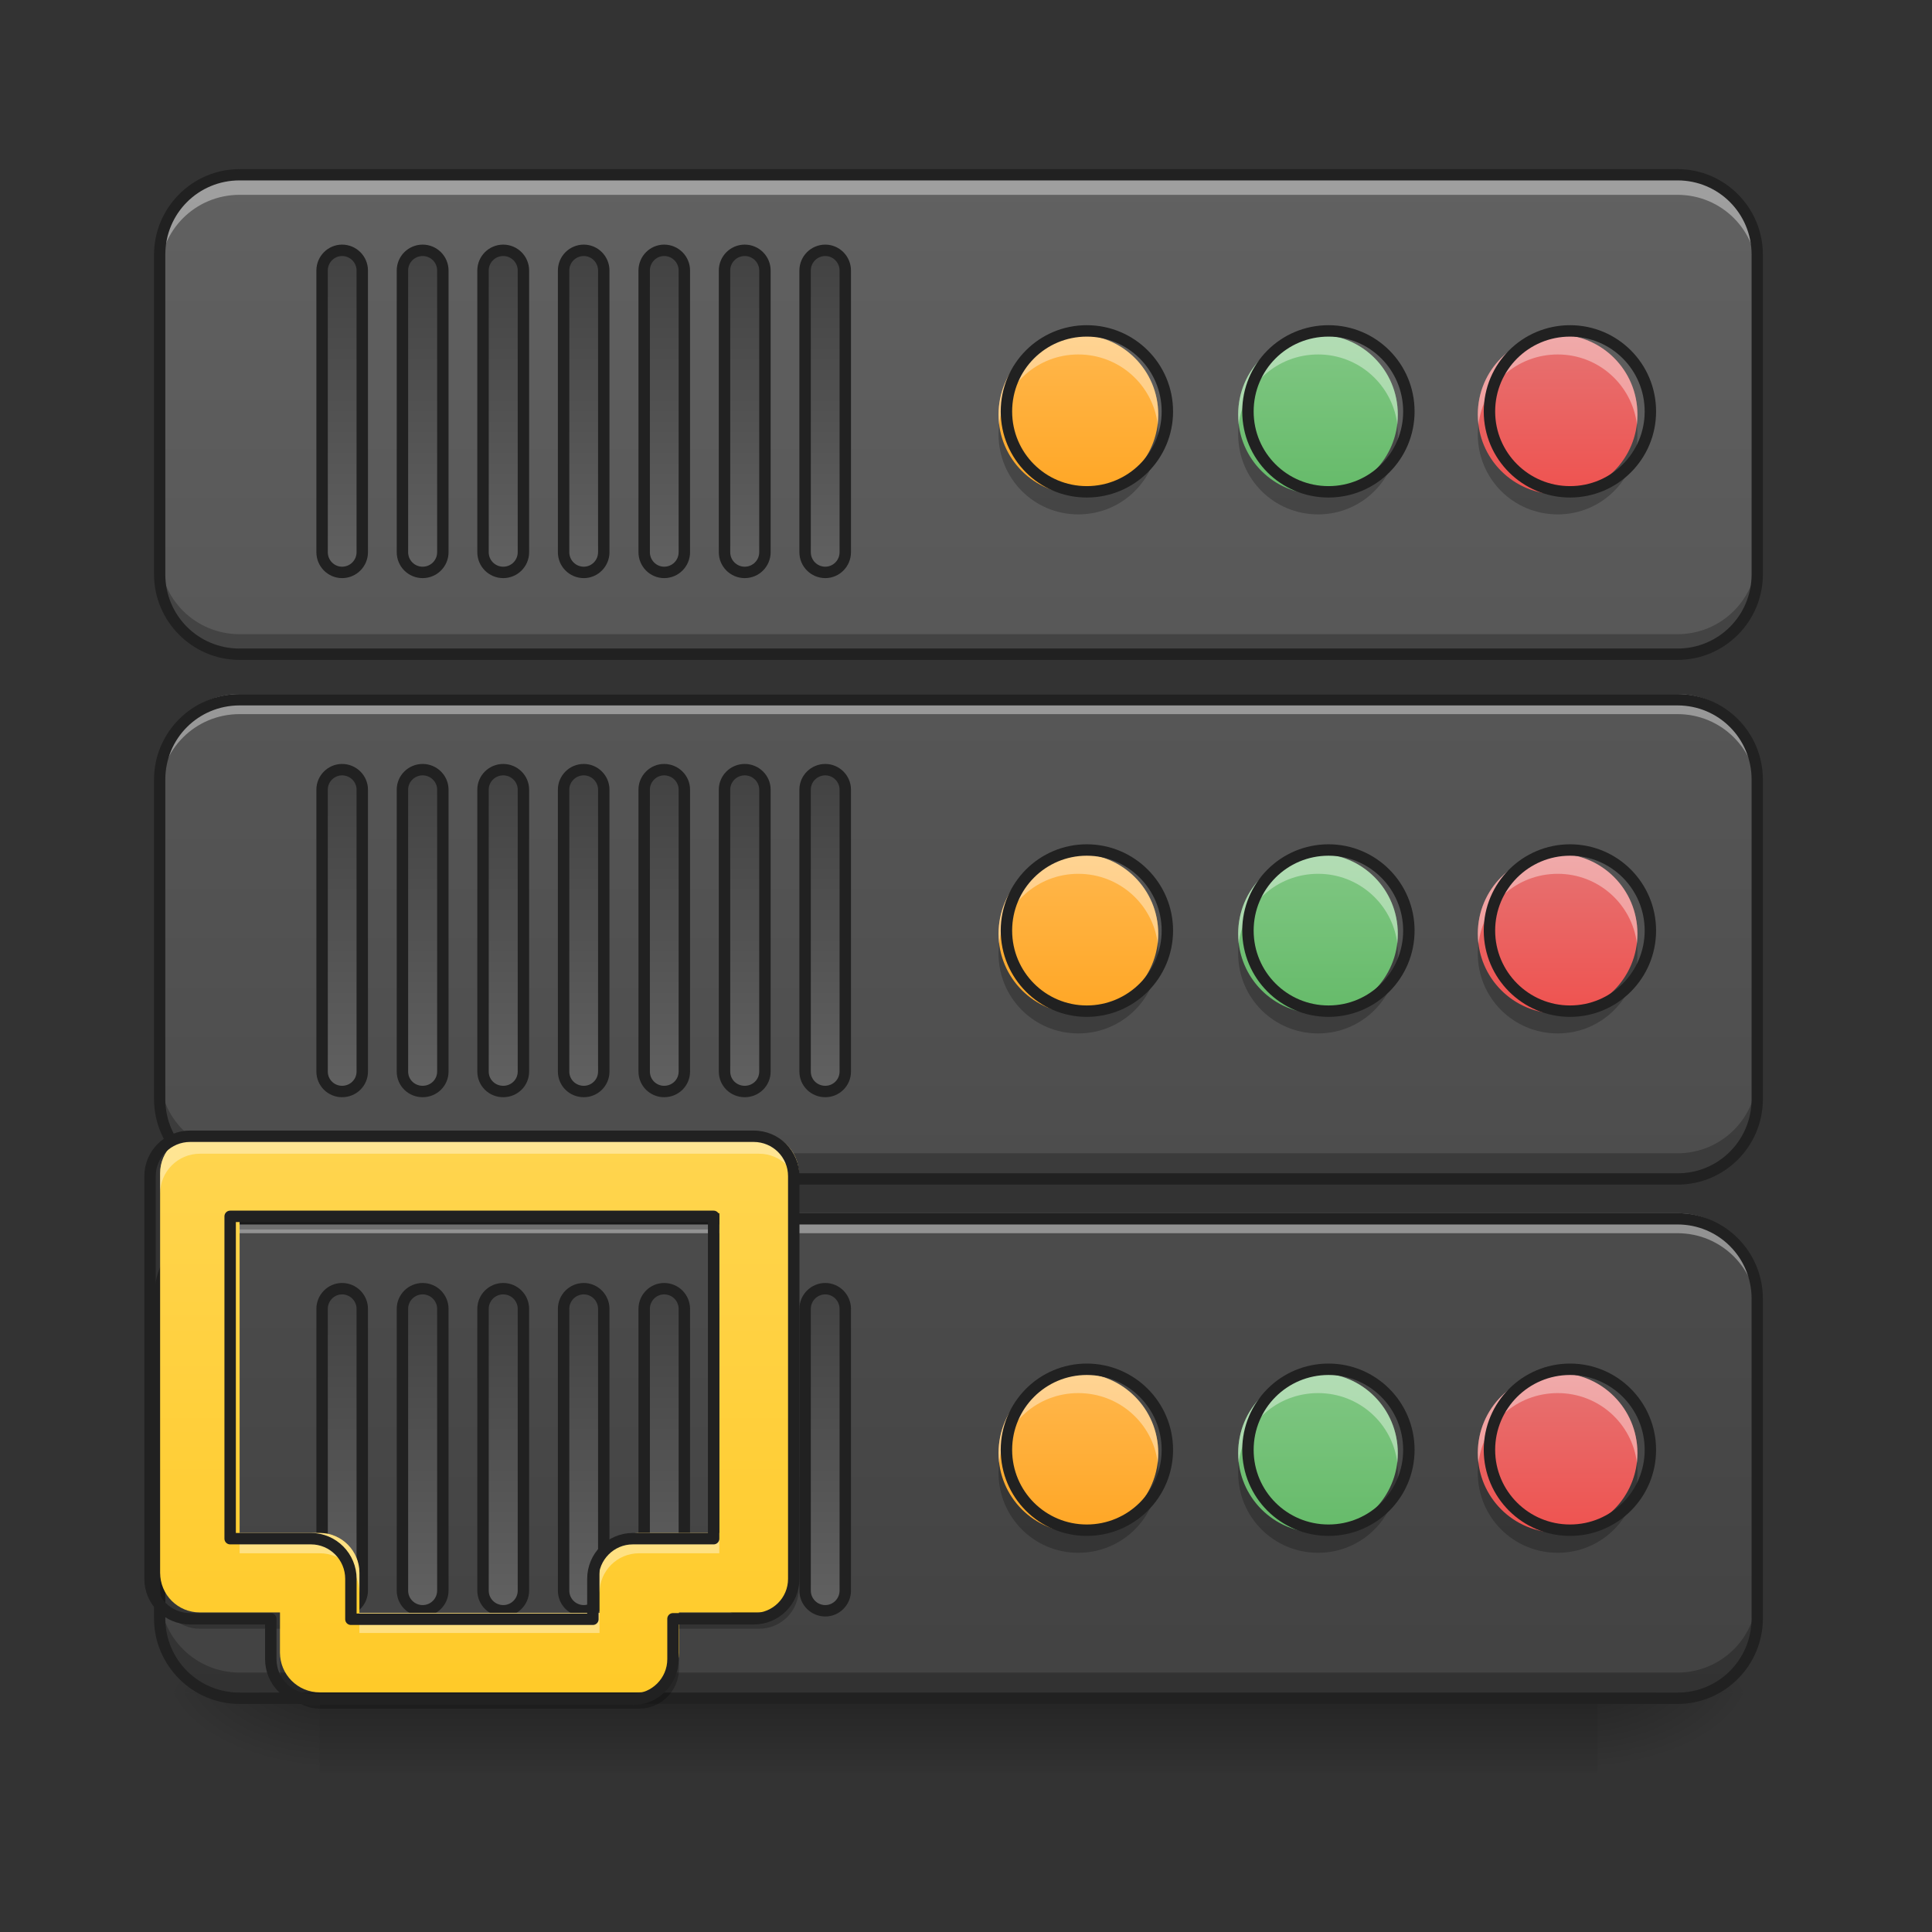 <?xml version="1.0" encoding="UTF-8"?>
<svg xmlns="http://www.w3.org/2000/svg" xmlns:xlink="http://www.w3.org/1999/xlink" width="32px" height="32px" viewBox="0 0 32 32" version="1.1">
<rect x="0" y="0" width="32" height="32" fill="#333333" stroke="none"/>
<defs>
<linearGradient id="linear0" gradientUnits="userSpaceOnUse" x1="254" y1="233.5" x2="254" y2="254.667" gradientTransform="matrix(0.1,0,0,0.063,-9.526,13.439)">
<stop offset="0" style="stop-color:rgb(0%,0%,0%);stop-opacity:0.275;"/>
<stop offset="1" style="stop-color:rgb(0%,0%,0%);stop-opacity:0;"/>
</linearGradient>
<radialGradient id="radial0" gradientUnits="userSpaceOnUse" cx="450.909" cy="189.579" fx="450.909" fy="189.579" r="21.167" gradientTransform="matrix(0,-0.078,-0.141,-0,52.792,63.595)">
<stop offset="0" style="stop-color:rgb(0%,0%,0%);stop-opacity:0.314;"/>
<stop offset="0.222" style="stop-color:rgb(0%,0%,0%);stop-opacity:0.275;"/>
<stop offset="1" style="stop-color:rgb(0%,0%,0%);stop-opacity:0;"/>
</radialGradient>
<radialGradient id="radial1" gradientUnits="userSpaceOnUse" cx="450.909" cy="189.579" fx="450.909" fy="189.579" r="21.167" gradientTransform="matrix(-0,0.078,0.141,0,-21.039,-7.527)">
<stop offset="0" style="stop-color:rgb(0%,0%,0%);stop-opacity:0.314;"/>
<stop offset="0.222" style="stop-color:rgb(0%,0%,0%);stop-opacity:0.275;"/>
<stop offset="1" style="stop-color:rgb(0%,0%,0%);stop-opacity:0;"/>
</radialGradient>
<radialGradient id="radial2" gradientUnits="userSpaceOnUse" cx="450.909" cy="189.579" fx="450.909" fy="189.579" r="21.167" gradientTransform="matrix(-0,-0.078,0.141,-0,-21.039,63.595)">
<stop offset="0" style="stop-color:rgb(0%,0%,0%);stop-opacity:0.314;"/>
<stop offset="0.222" style="stop-color:rgb(0%,0%,0%);stop-opacity:0.275;"/>
<stop offset="1" style="stop-color:rgb(0%,0%,0%);stop-opacity:0;"/>
</radialGradient>
<radialGradient id="radial3" gradientUnits="userSpaceOnUse" cx="450.909" cy="189.579" fx="450.909" fy="189.579" r="21.167" gradientTransform="matrix(0,0.078,-0.141,0,52.792,-7.527)">
<stop offset="0" style="stop-color:rgb(0%,0%,0%);stop-opacity:0.314;"/>
<stop offset="0.222" style="stop-color:rgb(0%,0%,0%);stop-opacity:0.275;"/>
<stop offset="1" style="stop-color:rgb(0%,0%,0%);stop-opacity:0;"/>
</radialGradient>
<linearGradient id="linear1" gradientUnits="userSpaceOnUse" x1="254" y1="212.333" x2="254" y2="-189.833" gradientTransform="matrix(0.063,0,0,0.063,-0,14.762)">
<stop offset="0" style="stop-color:rgb(25.882%,25.882%,25.882%);stop-opacity:1;"/>
<stop offset="1" style="stop-color:rgb(38.039%,38.039%,38.039%);stop-opacity:1;"/>
</linearGradient>
<linearGradient id="linear2" gradientUnits="userSpaceOnUse" x1="254" y1="487.5" x2="254" y2="85.333" gradientTransform="matrix(0.063,0,0,0.063,-0,-2.438)">
<stop offset="0" style="stop-color:rgb(25.882%,25.882%,25.882%);stop-opacity:1;"/>
<stop offset="1" style="stop-color:rgb(38.039%,38.039%,38.039%);stop-opacity:1;"/>
</linearGradient>
<linearGradient id="linear3" gradientUnits="userSpaceOnUse" x1="254" y1="349.917" x2="254" y2="-52.25" gradientTransform="matrix(0.063,0,0,0.063,-0,6.162)">
<stop offset="0" style="stop-color:rgb(25.882%,25.882%,25.882%);stop-opacity:1;"/>
<stop offset="1" style="stop-color:rgb(38.039%,38.039%,38.039%);stop-opacity:1;"/>
</linearGradient>
<linearGradient id="linear4" gradientUnits="userSpaceOnUse" x1="169.333" y1="-4.625" x2="84.667" y2="-4.625" gradientTransform="matrix(1,0,0,1,-21.833,94.583)">
<stop offset="0" style="stop-color:rgb(25.882%,25.882%,25.882%);stop-opacity:1;"/>
<stop offset="1" style="stop-color:rgb(38.039%,38.039%,38.039%);stop-opacity:1;"/>
</linearGradient>
<linearGradient id="linear5" gradientUnits="userSpaceOnUse" x1="169.333" y1="-4.625" x2="84.667" y2="-4.625" gradientTransform="matrix(1,0,0,1,-21.833,115.75)">
<stop offset="0" style="stop-color:rgb(25.882%,25.882%,25.882%);stop-opacity:1;"/>
<stop offset="1" style="stop-color:rgb(38.039%,38.039%,38.039%);stop-opacity:1;"/>
</linearGradient>
<linearGradient id="linear6" gradientUnits="userSpaceOnUse" x1="169.333" y1="-4.625" x2="84.667" y2="-4.625" gradientTransform="matrix(1,0,0,1,-21.833,136.917)">
<stop offset="0" style="stop-color:rgb(25.882%,25.882%,25.882%);stop-opacity:1;"/>
<stop offset="1" style="stop-color:rgb(38.039%,38.039%,38.039%);stop-opacity:1;"/>
</linearGradient>
<linearGradient id="linear7" gradientUnits="userSpaceOnUse" x1="169.333" y1="-4.625" x2="84.667" y2="-4.625" gradientTransform="matrix(1,0,0,1,-21.833,158.083)">
<stop offset="0" style="stop-color:rgb(25.882%,25.882%,25.882%);stop-opacity:1;"/>
<stop offset="1" style="stop-color:rgb(38.039%,38.039%,38.039%);stop-opacity:1;"/>
</linearGradient>
<linearGradient id="linear8" gradientUnits="userSpaceOnUse" x1="169.333" y1="-4.625" x2="84.667" y2="-4.625" gradientTransform="matrix(1,0,0,1,-21.833,179.25)">
<stop offset="0" style="stop-color:rgb(25.882%,25.882%,25.882%);stop-opacity:1;"/>
<stop offset="1" style="stop-color:rgb(38.039%,38.039%,38.039%);stop-opacity:1;"/>
</linearGradient>
<linearGradient id="linear9" gradientUnits="userSpaceOnUse" x1="169.333" y1="-4.625" x2="84.667" y2="-4.625" gradientTransform="matrix(1,0,0,1,-21.833,200.417)">
<stop offset="0" style="stop-color:rgb(25.882%,25.882%,25.882%);stop-opacity:1;"/>
<stop offset="1" style="stop-color:rgb(38.039%,38.039%,38.039%);stop-opacity:1;"/>
</linearGradient>
<linearGradient id="linear10" gradientUnits="userSpaceOnUse" x1="169.333" y1="-4.625" x2="84.667" y2="-4.625" gradientTransform="matrix(1,0,0,1,-21.833,221.583)">
<stop offset="0" style="stop-color:rgb(25.882%,25.882%,25.882%);stop-opacity:1;"/>
<stop offset="1" style="stop-color:rgb(38.039%,38.039%,38.039%);stop-opacity:1;"/>
</linearGradient>
<linearGradient id="linear11" gradientUnits="userSpaceOnUse" x1="169.333" y1="-4.625" x2="84.667" y2="-4.625" gradientTransform="matrix(1,0,0,1,-21.833,94.583)">
<stop offset="0" style="stop-color:rgb(25.882%,25.882%,25.882%);stop-opacity:1;"/>
<stop offset="1" style="stop-color:rgb(38.039%,38.039%,38.039%);stop-opacity:1;"/>
</linearGradient>
<linearGradient id="linear12" gradientUnits="userSpaceOnUse" x1="169.333" y1="-4.625" x2="84.667" y2="-4.625" gradientTransform="matrix(1,0,0,1,-21.833,115.75)">
<stop offset="0" style="stop-color:rgb(25.882%,25.882%,25.882%);stop-opacity:1;"/>
<stop offset="1" style="stop-color:rgb(38.039%,38.039%,38.039%);stop-opacity:1;"/>
</linearGradient>
<linearGradient id="linear13" gradientUnits="userSpaceOnUse" x1="169.333" y1="-4.625" x2="84.667" y2="-4.625" gradientTransform="matrix(1,0,0,1,-21.833,136.917)">
<stop offset="0" style="stop-color:rgb(25.882%,25.882%,25.882%);stop-opacity:1;"/>
<stop offset="1" style="stop-color:rgb(38.039%,38.039%,38.039%);stop-opacity:1;"/>
</linearGradient>
<linearGradient id="linear14" gradientUnits="userSpaceOnUse" x1="169.333" y1="-4.625" x2="84.667" y2="-4.625" gradientTransform="matrix(1,0,0,1,-21.833,158.083)">
<stop offset="0" style="stop-color:rgb(25.882%,25.882%,25.882%);stop-opacity:1;"/>
<stop offset="1" style="stop-color:rgb(38.039%,38.039%,38.039%);stop-opacity:1;"/>
</linearGradient>
<linearGradient id="linear15" gradientUnits="userSpaceOnUse" x1="169.333" y1="-4.625" x2="84.667" y2="-4.625" gradientTransform="matrix(1,0,0,1,-21.833,179.25)">
<stop offset="0" style="stop-color:rgb(25.882%,25.882%,25.882%);stop-opacity:1;"/>
<stop offset="1" style="stop-color:rgb(38.039%,38.039%,38.039%);stop-opacity:1;"/>
</linearGradient>
<linearGradient id="linear16" gradientUnits="userSpaceOnUse" x1="169.333" y1="-4.625" x2="84.667" y2="-4.625" gradientTransform="matrix(1,0,0,1,-21.833,200.417)">
<stop offset="0" style="stop-color:rgb(25.882%,25.882%,25.882%);stop-opacity:1;"/>
<stop offset="1" style="stop-color:rgb(38.039%,38.039%,38.039%);stop-opacity:1;"/>
</linearGradient>
<linearGradient id="linear17" gradientUnits="userSpaceOnUse" x1="169.333" y1="-4.625" x2="84.667" y2="-4.625" gradientTransform="matrix(1,0,0,1,-21.833,221.583)">
<stop offset="0" style="stop-color:rgb(25.882%,25.882%,25.882%);stop-opacity:1;"/>
<stop offset="1" style="stop-color:rgb(38.039%,38.039%,38.039%);stop-opacity:1;"/>
</linearGradient>
<linearGradient id="linear18" gradientUnits="userSpaceOnUse" x1="169.333" y1="-4.625" x2="84.667" y2="-4.625" gradientTransform="matrix(1,0,0,1,-21.833,94.583)">
<stop offset="0" style="stop-color:rgb(25.882%,25.882%,25.882%);stop-opacity:1;"/>
<stop offset="1" style="stop-color:rgb(38.039%,38.039%,38.039%);stop-opacity:1;"/>
</linearGradient>
<linearGradient id="linear19" gradientUnits="userSpaceOnUse" x1="169.333" y1="-4.625" x2="84.667" y2="-4.625" gradientTransform="matrix(1,0,0,1,-21.833,115.75)">
<stop offset="0" style="stop-color:rgb(25.882%,25.882%,25.882%);stop-opacity:1;"/>
<stop offset="1" style="stop-color:rgb(38.039%,38.039%,38.039%);stop-opacity:1;"/>
</linearGradient>
<linearGradient id="linear20" gradientUnits="userSpaceOnUse" x1="169.333" y1="-4.625" x2="84.667" y2="-4.625" gradientTransform="matrix(1,0,0,1,-21.833,136.917)">
<stop offset="0" style="stop-color:rgb(25.882%,25.882%,25.882%);stop-opacity:1;"/>
<stop offset="1" style="stop-color:rgb(38.039%,38.039%,38.039%);stop-opacity:1;"/>
</linearGradient>
<linearGradient id="linear21" gradientUnits="userSpaceOnUse" x1="169.333" y1="-4.625" x2="84.667" y2="-4.625" gradientTransform="matrix(1,0,0,1,-21.833,158.083)">
<stop offset="0" style="stop-color:rgb(25.882%,25.882%,25.882%);stop-opacity:1;"/>
<stop offset="1" style="stop-color:rgb(38.039%,38.039%,38.039%);stop-opacity:1;"/>
</linearGradient>
<linearGradient id="linear22" gradientUnits="userSpaceOnUse" x1="169.333" y1="-4.625" x2="84.667" y2="-4.625" gradientTransform="matrix(1,0,0,1,-21.833,179.25)">
<stop offset="0" style="stop-color:rgb(25.882%,25.882%,25.882%);stop-opacity:1;"/>
<stop offset="1" style="stop-color:rgb(38.039%,38.039%,38.039%);stop-opacity:1;"/>
</linearGradient>
<linearGradient id="linear23" gradientUnits="userSpaceOnUse" x1="169.333" y1="-4.625" x2="84.667" y2="-4.625" gradientTransform="matrix(1,0,0,1,-21.833,200.417)">
<stop offset="0" style="stop-color:rgb(25.882%,25.882%,25.882%);stop-opacity:1;"/>
<stop offset="1" style="stop-color:rgb(38.039%,38.039%,38.039%);stop-opacity:1;"/>
</linearGradient>
<linearGradient id="linear24" gradientUnits="userSpaceOnUse" x1="169.333" y1="-4.625" x2="84.667" y2="-4.625" gradientTransform="matrix(1,0,0,1,-21.833,221.583)">
<stop offset="0" style="stop-color:rgb(25.882%,25.882%,25.882%);stop-opacity:1;"/>
<stop offset="1" style="stop-color:rgb(38.039%,38.039%,38.039%);stop-opacity:1;"/>
</linearGradient>
<linearGradient id="linear25" gradientUnits="userSpaceOnUse" x1="285.75" y1="-84" x2="285.75" y2="-126.333" gradientTransform="matrix(0.063,0,0,0.063,0,13.439)">
<stop offset="0" style="stop-color:rgb(100%,65.49%,14.902%);stop-opacity:1;"/>
<stop offset="1" style="stop-color:rgb(100%,71.765%,30.196%);stop-opacity:1;"/>
</linearGradient>
<linearGradient id="linear26" gradientUnits="userSpaceOnUse" x1="349.25" y1="-84" x2="349.25" y2="-126.333" gradientTransform="matrix(0.063,0,0,0.063,0,13.439)">
<stop offset="0" style="stop-color:rgb(40%,73.333%,41.569%);stop-opacity:1;"/>
<stop offset="1" style="stop-color:rgb(50.588%,78.039%,51.765%);stop-opacity:1;"/>
</linearGradient>
<linearGradient id="linear27" gradientUnits="userSpaceOnUse" x1="407.458" y1="-84" x2="407.458" y2="-126.333" gradientTransform="matrix(0.063,0,0,0.063,0,13.439)">
<stop offset="0" style="stop-color:rgb(93.725%,32.549%,31.373%);stop-opacity:1;"/>
<stop offset="1" style="stop-color:rgb(89.804%,45.098%,45.098%);stop-opacity:1;"/>
</linearGradient>
<linearGradient id="linear28" gradientUnits="userSpaceOnUse" x1="285.75" y1="-84" x2="285.75" y2="-126.333" gradientTransform="matrix(0.063,0,0,0.063,0,22.039)">
<stop offset="0" style="stop-color:rgb(100%,65.49%,14.902%);stop-opacity:1;"/>
<stop offset="1" style="stop-color:rgb(100%,71.765%,30.196%);stop-opacity:1;"/>
</linearGradient>
<linearGradient id="linear29" gradientUnits="userSpaceOnUse" x1="349.25" y1="-84" x2="349.25" y2="-126.333" gradientTransform="matrix(0.063,0,0,0.063,0,22.039)">
<stop offset="0" style="stop-color:rgb(40%,73.333%,41.569%);stop-opacity:1;"/>
<stop offset="1" style="stop-color:rgb(50.588%,78.039%,51.765%);stop-opacity:1;"/>
</linearGradient>
<linearGradient id="linear30" gradientUnits="userSpaceOnUse" x1="407.458" y1="-84" x2="407.458" y2="-126.333" gradientTransform="matrix(0.063,0,0,0.063,0,22.039)">
<stop offset="0" style="stop-color:rgb(93.725%,32.549%,31.373%);stop-opacity:1;"/>
<stop offset="1" style="stop-color:rgb(89.804%,45.098%,45.098%);stop-opacity:1;"/>
</linearGradient>
<linearGradient id="linear31" gradientUnits="userSpaceOnUse" x1="285.75" y1="-84" x2="285.75" y2="-126.333" gradientTransform="matrix(0.063,0,0,0.063,0,30.638)">
<stop offset="0" style="stop-color:rgb(100%,65.49%,14.902%);stop-opacity:1;"/>
<stop offset="1" style="stop-color:rgb(100%,71.765%,30.196%);stop-opacity:1;"/>
</linearGradient>
<linearGradient id="linear32" gradientUnits="userSpaceOnUse" x1="349.25" y1="-84" x2="349.25" y2="-126.333" gradientTransform="matrix(0.063,0,0,0.063,0,30.638)">
<stop offset="0" style="stop-color:rgb(40%,73.333%,41.569%);stop-opacity:1;"/>
<stop offset="1" style="stop-color:rgb(50.588%,78.039%,51.765%);stop-opacity:1;"/>
</linearGradient>
<linearGradient id="linear33" gradientUnits="userSpaceOnUse" x1="407.458" y1="-84" x2="407.458" y2="-126.333" gradientTransform="matrix(0.063,0,0,0.063,0,30.638)">
<stop offset="0" style="stop-color:rgb(93.725%,32.549%,31.373%);stop-opacity:1;"/>
<stop offset="1" style="stop-color:rgb(89.804%,45.098%,45.098%);stop-opacity:1;"/>
</linearGradient>
<linearGradient id="linear34" gradientUnits="userSpaceOnUse" x1="-254" y1="233.5" x2="-254" y2="85.333" gradientTransform="matrix(0.063,0,0,0.063,23.818,13.439)">
<stop offset="0" style="stop-color:rgb(100%,79.216%,15.686%);stop-opacity:1;"/>
<stop offset="1" style="stop-color:rgb(100%,83.529%,30.98%);stop-opacity:1;"/>
</linearGradient>
</defs>
<g id="surface1">
<path style=" stroke:none;fill-rule:nonzero;fill:url(#linear0);" d="M 5.293 28.035 L 26.461 28.035 L 26.461 29.355 L 5.293 29.355 Z M 5.293 28.035 "/>
<path style=" stroke:none;fill-rule:nonzero;fill:url(#radial0);" d="M 26.461 28.035 L 29.105 28.035 L 29.105 26.711 L 26.461 26.711 Z M 26.461 28.035 "/>
<path style=" stroke:none;fill-rule:nonzero;fill:url(#radial1);" d="M 5.293 28.035 L 2.645 28.035 L 2.645 29.355 L 5.293 29.355 Z M 5.293 28.035 "/>
<path style=" stroke:none;fill-rule:nonzero;fill:url(#radial2);" d="M 5.293 28.035 L 2.645 28.035 L 2.645 26.711 L 5.293 26.711 Z M 5.293 28.035 "/>
<path style=" stroke:none;fill-rule:nonzero;fill:url(#radial3);" d="M 26.461 28.035 L 29.105 28.035 L 29.105 29.355 L 26.461 29.355 Z M 26.461 28.035 "/>
<path style=" stroke:none;fill-rule:nonzero;fill:url(#linear1);" d="M 3.969 20.094 L 27.785 20.094 C 28.516 20.094 29.105 20.688 29.105 21.418 L 29.105 26.711 C 29.105 27.441 28.516 28.035 27.785 28.035 L 3.969 28.035 C 3.238 28.035 2.645 27.441 2.645 26.711 L 2.645 21.418 C 2.645 20.688 3.238 20.094 3.969 20.094 Z M 3.969 20.094 "/>
<path style=" stroke:none;fill-rule:nonzero;fill:url(#linear2);" d="M 3.969 2.895 L 27.785 2.895 C 28.516 2.895 29.105 3.488 29.105 4.219 L 29.105 9.512 C 29.105 10.242 28.516 10.836 27.785 10.836 L 3.969 10.836 C 3.238 10.836 2.645 10.242 2.645 9.512 L 2.645 4.219 C 2.645 3.488 3.238 2.895 3.969 2.895 Z M 3.969 2.895 "/>
<path style=" stroke:none;fill-rule:nonzero;fill:rgb(100%,100%,100%);fill-opacity:0.392;" d="M 3.969 2.895 C 3.234 2.895 2.645 3.484 2.645 4.219 L 2.645 4.551 C 2.645 3.816 3.234 3.227 3.969 3.227 L 27.785 3.227 C 28.516 3.227 29.105 3.816 29.105 4.551 L 29.105 4.219 C 29.105 3.484 28.516 2.895 27.785 2.895 Z M 3.969 2.895 "/>
<path style=" stroke:none;fill-rule:nonzero;fill:rgb(0%,0%,0%);fill-opacity:0.235;" d="M 3.969 28.035 C 3.234 28.035 2.645 27.445 2.645 26.711 L 2.645 26.379 C 2.645 27.113 3.234 27.703 3.969 27.703 L 27.785 27.703 C 28.516 27.703 29.105 27.113 29.105 26.379 L 29.105 26.711 C 29.105 27.445 28.516 28.035 27.785 28.035 Z M 3.969 28.035 "/>
<path style=" stroke:none;fill-rule:nonzero;fill:url(#linear3);" d="M 3.969 11.496 L 27.785 11.496 C 28.516 11.496 29.105 12.09 29.105 12.82 L 29.105 18.109 C 29.105 18.844 28.516 19.434 27.785 19.434 L 3.969 19.434 C 3.238 19.434 2.645 18.844 2.645 18.109 L 2.645 12.82 C 2.645 12.09 3.238 11.496 3.969 11.496 Z M 3.969 11.496 "/>
<path style=" stroke:none;fill-rule:nonzero;fill:rgb(100%,100%,100%);fill-opacity:0.392;" d="M 3.969 11.496 C 3.234 11.496 2.645 12.086 2.645 12.82 L 2.645 13.148 C 2.645 12.418 3.234 11.828 3.969 11.828 L 27.785 11.828 C 28.516 11.828 29.105 12.418 29.105 13.148 L 29.105 12.82 C 29.105 12.086 28.516 11.496 27.785 11.496 Z M 3.969 11.496 "/>
<path style=" stroke:none;fill-rule:nonzero;fill:rgb(100%,100%,100%);fill-opacity:0.392;" d="M 3.969 20.094 C 3.234 20.094 2.645 20.688 2.645 21.418 L 2.645 21.75 C 2.645 21.016 3.234 20.426 3.969 20.426 L 27.785 20.426 C 28.516 20.426 29.105 21.016 29.105 21.75 L 29.105 21.418 C 29.105 20.688 28.516 20.094 27.785 20.094 Z M 3.969 20.094 "/>
<path style=" stroke:none;fill-rule:nonzero;fill:rgb(0%,0%,0%);fill-opacity:0.235;" d="M 3.969 19.434 C 3.234 19.434 2.645 18.844 2.645 18.109 L 2.645 17.781 C 2.645 18.512 3.234 19.102 3.969 19.102 L 27.785 19.102 C 28.516 19.102 29.105 18.512 29.105 17.781 L 29.105 18.109 C 29.105 18.844 28.516 19.434 27.785 19.434 Z M 3.969 19.434 "/>
<path style=" stroke:none;fill-rule:nonzero;fill:rgb(0%,0%,0%);fill-opacity:0.235;" d="M 3.969 10.836 C 3.234 10.836 2.645 10.246 2.645 9.512 L 2.645 9.18 C 2.645 9.914 3.234 10.504 3.969 10.504 L 27.785 10.504 C 28.516 10.504 29.105 9.914 29.105 9.18 L 29.105 9.512 C 29.105 10.246 28.516 10.836 27.785 10.836 Z M 3.969 10.836 "/>
<path style=" stroke:none;fill-rule:nonzero;fill:rgb(12.941%,12.941%,12.941%);fill-opacity:1;" d="M 3.969 2.801 C 3.188 2.801 2.551 3.438 2.551 4.219 L 2.551 9.512 C 2.551 10.293 3.188 10.93 3.969 10.93 L 27.785 10.93 C 28.566 10.93 29.199 10.293 29.199 9.512 L 29.199 4.219 C 29.199 3.438 28.566 2.801 27.785 2.801 Z M 3.969 2.988 L 27.785 2.988 C 28.465 2.988 29.012 3.535 29.012 4.219 L 29.012 9.512 C 29.012 10.195 28.465 10.742 27.785 10.742 L 3.969 10.742 C 3.285 10.742 2.738 10.195 2.738 9.512 L 2.738 4.219 C 2.738 3.535 3.285 2.988 3.969 2.988 Z M 3.969 2.988 "/>
<path style=" stroke:none;fill-rule:nonzero;fill:rgb(12.941%,12.941%,12.941%);fill-opacity:1;" d="M 3.969 11.496 C 3.188 11.496 2.551 12.129 2.551 12.914 L 2.551 18.203 C 2.551 18.988 3.188 19.621 3.969 19.621 L 27.785 19.621 C 28.566 19.621 29.199 18.988 29.199 18.203 L 29.199 12.914 C 29.199 12.129 28.566 11.496 27.785 11.496 Z M 3.969 11.684 L 27.785 11.684 C 28.465 11.684 29.012 12.23 29.012 12.914 L 29.012 18.203 C 29.012 18.887 28.465 19.434 27.785 19.434 L 3.969 19.434 C 3.285 19.434 2.738 18.887 2.738 18.203 L 2.738 12.914 C 2.738 12.23 3.285 11.684 3.969 11.684 Z M 3.969 11.684 "/>
<path style="fill-rule:nonzero;fill:url(#linear4);stroke-width:3;stroke-linecap:round;stroke-linejoin:round;stroke:rgb(12.941%,12.941%,12.941%);stroke-opacity:1;stroke-miterlimit:4;" d="M 68.144 84.679 L 142.2 84.679 C 145.137 84.679 147.512 87.054 147.512 89.929 C 147.512 92.866 145.137 95.241 142.2 95.241 L 68.144 95.241 C 65.207 95.241 62.832 92.866 62.832 89.929 C 62.832 87.054 65.207 84.679 68.144 84.679 Z M 68.144 84.679 " transform="matrix(0,-0.063,0.063,0,0,30.638)"/>
<path style="fill-rule:nonzero;fill:url(#linear5);stroke-width:3;stroke-linecap:round;stroke-linejoin:round;stroke:rgb(12.941%,12.941%,12.941%);stroke-opacity:1;stroke-miterlimit:4;" d="M 68.144 105.802 L 142.2 105.802 C 145.137 105.802 147.512 108.177 147.512 111.114 C 147.512 114.052 145.137 116.426 142.2 116.426 L 68.144 116.426 C 65.207 116.426 62.832 114.052 62.832 111.114 C 62.832 108.177 65.207 105.802 68.144 105.802 Z M 68.144 105.802 " transform="matrix(0,-0.063,0.063,0,0,30.638)"/>
<path style="fill-rule:nonzero;fill:url(#linear6);stroke-width:3;stroke-linecap:round;stroke-linejoin:round;stroke:rgb(12.941%,12.941%,12.941%);stroke-opacity:1;stroke-miterlimit:4;" d="M 68.144 126.988 L 142.2 126.988 C 145.137 126.988 147.512 129.363 147.512 132.3 C 147.512 135.237 145.137 137.612 142.2 137.612 L 68.144 137.612 C 65.207 137.612 62.832 135.237 62.832 132.3 C 62.832 129.363 65.207 126.988 68.144 126.988 Z M 68.144 126.988 " transform="matrix(0,-0.063,0.063,0,0,30.638)"/>
<path style="fill-rule:nonzero;fill:url(#linear7);stroke-width:3;stroke-linecap:round;stroke-linejoin:round;stroke:rgb(12.941%,12.941%,12.941%);stroke-opacity:1;stroke-miterlimit:4;" d="M 68.144 148.173 L 142.2 148.173 C 145.137 148.173 147.512 150.548 147.512 153.485 C 147.512 156.36 145.137 158.735 142.2 158.735 L 68.144 158.735 C 65.207 158.735 62.832 156.36 62.832 153.485 C 62.832 150.548 65.207 148.173 68.144 148.173 Z M 68.144 148.173 " transform="matrix(0,-0.063,0.063,0,0,30.638)"/>
<path style="fill-rule:nonzero;fill:url(#linear8);stroke-width:3;stroke-linecap:round;stroke-linejoin:round;stroke:rgb(12.941%,12.941%,12.941%);stroke-opacity:1;stroke-miterlimit:4;" d="M 68.144 169.359 L 142.2 169.359 C 145.137 169.359 147.512 171.734 147.512 174.608 C 147.512 177.546 145.137 179.92 142.2 179.92 L 68.144 179.92 C 65.207 179.92 62.832 177.546 62.832 174.608 C 62.832 171.734 65.207 169.359 68.144 169.359 Z M 68.144 169.359 " transform="matrix(0,-0.063,0.063,0,0,30.638)"/>
<path style="fill-rule:nonzero;fill:url(#linear9);stroke-width:3;stroke-linecap:round;stroke-linejoin:round;stroke:rgb(12.941%,12.941%,12.941%);stroke-opacity:1;stroke-miterlimit:4;" d="M 68.144 190.482 L 142.2 190.482 C 145.137 190.482 147.512 192.857 147.512 195.794 C 147.512 198.731 145.137 201.106 142.2 201.106 L 68.144 201.106 C 65.207 201.106 62.832 198.731 62.832 195.794 C 62.832 192.857 65.207 190.482 68.144 190.482 Z M 68.144 190.482 " transform="matrix(0,-0.063,0.063,0,0,30.638)"/>
<path style="fill-rule:nonzero;fill:url(#linear10);stroke-width:3;stroke-linecap:round;stroke-linejoin:round;stroke:rgb(12.941%,12.941%,12.941%);stroke-opacity:1;stroke-miterlimit:4;" d="M 68.144 211.667 L 142.2 211.667 C 145.137 211.667 147.512 214.042 147.512 216.979 C 147.512 219.854 145.137 222.229 142.2 222.229 L 68.144 222.229 C 65.207 222.229 62.832 219.854 62.832 216.979 C 62.832 214.042 65.207 211.667 68.144 211.667 Z M 68.144 211.667 " transform="matrix(0,-0.063,0.063,0,0,30.638)"/>
<path style=" stroke:none;fill-rule:nonzero;fill:rgb(12.941%,12.941%,12.941%);fill-opacity:1;" d="M 3.969 20.094 C 3.188 20.094 2.551 20.73 2.551 21.512 L 2.551 26.805 C 2.551 27.586 3.188 28.223 3.969 28.223 L 27.785 28.223 C 28.566 28.223 29.199 27.586 29.199 26.805 L 29.199 21.512 C 29.199 20.73 28.566 20.094 27.785 20.094 Z M 3.969 20.281 L 27.785 20.281 C 28.465 20.281 29.012 20.828 29.012 21.512 L 29.012 26.805 C 29.012 27.488 28.465 28.035 27.785 28.035 L 3.969 28.035 C 3.285 28.035 2.738 27.488 2.738 26.805 L 2.738 21.512 C 2.738 20.828 3.285 20.281 3.969 20.281 Z M 3.969 20.281 "/>
<path style="fill-rule:nonzero;fill:url(#linear11);stroke-width:3;stroke-linecap:round;stroke-linejoin:round;stroke:rgb(12.941%,12.941%,12.941%);stroke-opacity:1;stroke-miterlimit:4;" d="M 68.139 84.679 L 142.194 84.679 C 145.132 84.679 147.506 87.054 147.506 89.929 C 147.506 92.866 145.132 95.241 142.194 95.241 L 68.139 95.241 C 65.202 95.241 62.827 92.866 62.827 89.929 C 62.827 87.054 65.202 84.679 68.139 84.679 Z M 68.139 84.679 " transform="matrix(0,-0.063,0.063,0,0,13.439)"/>
<path style="fill-rule:nonzero;fill:url(#linear12);stroke-width:3;stroke-linecap:round;stroke-linejoin:round;stroke:rgb(12.941%,12.941%,12.941%);stroke-opacity:1;stroke-miterlimit:4;" d="M 68.139 105.802 L 142.194 105.802 C 145.132 105.802 147.506 108.177 147.506 111.114 C 147.506 114.052 145.132 116.426 142.194 116.426 L 68.139 116.426 C 65.202 116.426 62.827 114.052 62.827 111.114 C 62.827 108.177 65.202 105.802 68.139 105.802 Z M 68.139 105.802 " transform="matrix(0,-0.063,0.063,0,0,13.439)"/>
<path style="fill-rule:nonzero;fill:url(#linear13);stroke-width:3;stroke-linecap:round;stroke-linejoin:round;stroke:rgb(12.941%,12.941%,12.941%);stroke-opacity:1;stroke-miterlimit:4;" d="M 68.139 126.988 L 142.194 126.988 C 145.132 126.988 147.506 129.363 147.506 132.3 C 147.506 135.237 145.132 137.612 142.194 137.612 L 68.139 137.612 C 65.202 137.612 62.827 135.237 62.827 132.3 C 62.827 129.363 65.202 126.988 68.139 126.988 Z M 68.139 126.988 " transform="matrix(0,-0.063,0.063,0,0,13.439)"/>
<path style="fill-rule:nonzero;fill:url(#linear14);stroke-width:3;stroke-linecap:round;stroke-linejoin:round;stroke:rgb(12.941%,12.941%,12.941%);stroke-opacity:1;stroke-miterlimit:4;" d="M 68.139 148.173 L 142.194 148.173 C 145.132 148.173 147.506 150.548 147.506 153.485 C 147.506 156.36 145.132 158.735 142.194 158.735 L 68.139 158.735 C 65.202 158.735 62.827 156.36 62.827 153.485 C 62.827 150.548 65.202 148.173 68.139 148.173 Z M 68.139 148.173 " transform="matrix(0,-0.063,0.063,0,0,13.439)"/>
<path style="fill-rule:nonzero;fill:url(#linear15);stroke-width:3;stroke-linecap:round;stroke-linejoin:round;stroke:rgb(12.941%,12.941%,12.941%);stroke-opacity:1;stroke-miterlimit:4;" d="M 68.139 169.359 L 142.194 169.359 C 145.132 169.359 147.506 171.734 147.506 174.608 C 147.506 177.546 145.132 179.92 142.194 179.92 L 68.139 179.92 C 65.202 179.92 62.827 177.546 62.827 174.608 C 62.827 171.734 65.202 169.359 68.139 169.359 Z M 68.139 169.359 " transform="matrix(0,-0.063,0.063,0,0,13.439)"/>
<path style="fill-rule:nonzero;fill:url(#linear16);stroke-width:3;stroke-linecap:round;stroke-linejoin:round;stroke:rgb(12.941%,12.941%,12.941%);stroke-opacity:1;stroke-miterlimit:4;" d="M 68.139 190.482 L 142.194 190.482 C 145.132 190.482 147.506 192.857 147.506 195.794 C 147.506 198.731 145.132 201.106 142.194 201.106 L 68.139 201.106 C 65.202 201.106 62.827 198.731 62.827 195.794 C 62.827 192.857 65.202 190.482 68.139 190.482 Z M 68.139 190.482 " transform="matrix(0,-0.063,0.063,0,0,13.439)"/>
<path style="fill-rule:nonzero;fill:url(#linear17);stroke-width:3;stroke-linecap:round;stroke-linejoin:round;stroke:rgb(12.941%,12.941%,12.941%);stroke-opacity:1;stroke-miterlimit:4;" d="M 68.139 211.667 L 142.194 211.667 C 145.132 211.667 147.506 214.042 147.506 216.979 C 147.506 219.854 145.132 222.229 142.194 222.229 L 68.139 222.229 C 65.202 222.229 62.827 219.854 62.827 216.979 C 62.827 214.042 65.202 211.667 68.139 211.667 Z M 68.139 211.667 " transform="matrix(0,-0.063,0.063,0,0,13.439)"/>
<path style="fill-rule:nonzero;fill:url(#linear18);stroke-width:3;stroke-linecap:round;stroke-linejoin:round;stroke:rgb(12.941%,12.941%,12.941%);stroke-opacity:1;stroke-miterlimit:4;" d="M 68.11 84.679 L 142.228 84.679 C 145.103 84.679 147.478 87.054 147.478 89.929 C 147.478 92.866 145.103 95.241 142.228 95.241 L 68.11 95.241 C 65.173 95.241 62.861 92.866 62.861 89.929 C 62.861 87.054 65.173 84.679 68.11 84.679 Z M 68.11 84.679 " transform="matrix(0,-0.063,0.063,0,0,22.039)"/>
<path style="fill-rule:nonzero;fill:url(#linear19);stroke-width:3;stroke-linecap:round;stroke-linejoin:round;stroke:rgb(12.941%,12.941%,12.941%);stroke-opacity:1;stroke-miterlimit:4;" d="M 68.11 105.802 L 142.228 105.802 C 145.103 105.802 147.478 108.177 147.478 111.114 C 147.478 114.052 145.103 116.426 142.228 116.426 L 68.11 116.426 C 65.173 116.426 62.861 114.052 62.861 111.114 C 62.861 108.177 65.173 105.802 68.11 105.802 Z M 68.11 105.802 " transform="matrix(0,-0.063,0.063,0,0,22.039)"/>
<path style="fill-rule:nonzero;fill:url(#linear20);stroke-width:3;stroke-linecap:round;stroke-linejoin:round;stroke:rgb(12.941%,12.941%,12.941%);stroke-opacity:1;stroke-miterlimit:4;" d="M 68.11 126.988 L 142.228 126.988 C 145.103 126.988 147.478 129.363 147.478 132.3 C 147.478 135.237 145.103 137.612 142.228 137.612 L 68.11 137.612 C 65.173 137.612 62.861 135.237 62.861 132.3 C 62.861 129.363 65.173 126.988 68.11 126.988 Z M 68.11 126.988 " transform="matrix(0,-0.063,0.063,0,0,22.039)"/>
<path style="fill-rule:nonzero;fill:url(#linear21);stroke-width:3;stroke-linecap:round;stroke-linejoin:round;stroke:rgb(12.941%,12.941%,12.941%);stroke-opacity:1;stroke-miterlimit:4;" d="M 68.11 148.173 L 142.228 148.173 C 145.103 148.173 147.478 150.548 147.478 153.485 C 147.478 156.36 145.103 158.735 142.228 158.735 L 68.11 158.735 C 65.173 158.735 62.861 156.36 62.861 153.485 C 62.861 150.548 65.173 148.173 68.11 148.173 Z M 68.11 148.173 " transform="matrix(0,-0.063,0.063,0,0,22.039)"/>
<path style="fill-rule:nonzero;fill:url(#linear22);stroke-width:3;stroke-linecap:round;stroke-linejoin:round;stroke:rgb(12.941%,12.941%,12.941%);stroke-opacity:1;stroke-miterlimit:4;" d="M 68.11 169.359 L 142.228 169.359 C 145.103 169.359 147.478 171.734 147.478 174.608 C 147.478 177.546 145.103 179.92 142.228 179.92 L 68.11 179.92 C 65.173 179.92 62.861 177.546 62.861 174.608 C 62.861 171.734 65.173 169.359 68.11 169.359 Z M 68.11 169.359 " transform="matrix(0,-0.063,0.063,0,0,22.039)"/>
<path style="fill-rule:nonzero;fill:url(#linear23);stroke-width:3;stroke-linecap:round;stroke-linejoin:round;stroke:rgb(12.941%,12.941%,12.941%);stroke-opacity:1;stroke-miterlimit:4;" d="M 68.11 190.482 L 142.228 190.482 C 145.103 190.482 147.478 192.857 147.478 195.794 C 147.478 198.731 145.103 201.106 142.228 201.106 L 68.11 201.106 C 65.173 201.106 62.861 198.731 62.861 195.794 C 62.861 192.857 65.173 190.482 68.11 190.482 Z M 68.11 190.482 " transform="matrix(0,-0.063,0.063,0,0,22.039)"/>
<path style="fill-rule:nonzero;fill:url(#linear24);stroke-width:3;stroke-linecap:round;stroke-linejoin:round;stroke:rgb(12.941%,12.941%,12.941%);stroke-opacity:1;stroke-miterlimit:4;" d="M 68.11 211.667 L 142.228 211.667 C 145.103 211.667 147.478 214.042 147.478 216.979 C 147.478 219.854 145.103 222.229 142.228 222.229 L 68.11 222.229 C 65.173 222.229 62.861 219.854 62.861 216.979 C 62.861 214.042 65.173 211.667 68.11 211.667 Z M 68.11 211.667 " transform="matrix(0,-0.063,0.063,0,0,22.039)"/>
<path style=" stroke:none;fill-rule:nonzero;fill:url(#linear25);" d="M 17.859 5.543 C 18.59 5.543 19.184 6.133 19.184 6.867 C 19.184 7.598 18.59 8.188 17.859 8.188 C 17.129 8.188 16.539 7.598 16.539 6.867 C 16.539 6.133 17.129 5.543 17.859 5.543 Z M 17.859 5.543 "/>
<path style=" stroke:none;fill-rule:nonzero;fill:url(#linear26);" d="M 21.832 5.543 C 22.562 5.543 23.152 6.133 23.152 6.867 C 23.152 7.598 22.562 8.188 21.832 8.188 C 21.098 8.188 20.508 7.598 20.508 6.867 C 20.508 6.133 21.098 5.543 21.832 5.543 Z M 21.832 5.543 "/>
<path style=" stroke:none;fill-rule:nonzero;fill:url(#linear27);" d="M 25.801 5.543 C 26.531 5.543 27.121 6.133 27.121 6.867 C 27.121 7.598 26.531 8.188 25.801 8.188 C 25.07 8.188 24.477 7.598 24.477 6.867 C 24.477 6.133 25.07 5.543 25.801 5.543 Z M 25.801 5.543 "/>
<path style=" stroke:none;fill-rule:nonzero;fill:rgb(100%,100%,100%);fill-opacity:0.392;" d="M 17.859 5.543 C 17.129 5.543 16.539 6.133 16.539 6.863 C 16.539 6.922 16.543 6.977 16.547 7.031 C 16.629 6.375 17.184 5.871 17.859 5.871 C 18.539 5.871 19.094 6.375 19.176 7.031 C 19.18 6.977 19.184 6.922 19.184 6.863 C 19.184 6.133 18.594 5.543 17.859 5.543 Z M 21.832 5.543 C 21.098 5.543 20.508 6.133 20.508 6.863 C 20.508 6.922 20.512 6.977 20.516 7.031 C 20.598 6.375 21.152 5.871 21.832 5.871 C 22.508 5.871 23.062 6.375 23.145 7.031 C 23.148 6.977 23.152 6.922 23.152 6.863 C 23.152 6.133 22.562 5.543 21.832 5.543 Z M 25.801 5.543 C 25.066 5.543 24.477 6.133 24.477 6.863 C 24.477 6.922 24.48 6.977 24.488 7.031 C 24.566 6.375 25.121 5.871 25.801 5.871 C 26.477 5.871 27.031 6.375 27.113 7.031 C 27.117 6.977 27.121 6.922 27.121 6.863 C 27.121 6.133 26.531 5.543 25.801 5.543 Z M 25.801 5.543 "/>
<path style=" stroke:none;fill-rule:nonzero;fill:rgb(0%,0%,0%);fill-opacity:0.235;" d="M 17.859 8.52 C 17.129 8.52 16.539 7.93 16.539 7.195 C 16.539 7.141 16.543 7.086 16.547 7.031 C 16.629 7.684 17.184 8.188 17.859 8.188 C 18.539 8.188 19.094 7.684 19.176 7.031 C 19.18 7.086 19.184 7.141 19.184 7.195 C 19.184 7.93 18.594 8.52 17.859 8.52 Z M 21.832 8.52 C 21.098 8.52 20.508 7.93 20.508 7.195 C 20.508 7.141 20.512 7.086 20.516 7.031 C 20.598 7.684 21.152 8.188 21.832 8.188 C 22.508 8.188 23.062 7.684 23.145 7.031 C 23.148 7.086 23.152 7.141 23.152 7.195 C 23.152 7.93 22.562 8.52 21.832 8.52 Z M 25.801 8.52 C 25.066 8.52 24.477 7.93 24.477 7.195 C 24.477 7.141 24.48 7.086 24.488 7.031 C 24.566 7.684 25.121 8.188 25.801 8.188 C 26.477 8.188 27.031 7.684 27.113 7.031 C 27.117 7.086 27.121 7.141 27.121 7.195 C 27.121 7.93 26.531 8.52 25.801 8.52 Z M 25.801 8.52 "/>
<path style="fill:none;stroke-width:3;stroke-linecap:round;stroke-linejoin:round;stroke:rgb(12.941%,12.941%,12.941%);stroke-opacity:1;stroke-miterlimit:4;" d="M 285.723 -126.321 C 297.409 -126.321 306.908 -116.884 306.908 -105.135 C 306.908 -93.449 297.409 -84.013 285.723 -84.013 C 274.036 -84.013 264.6 -93.449 264.6 -105.135 C 264.6 -116.884 274.036 -126.321 285.723 -126.321 Z M 285.723 -126.321 " transform="matrix(0.063,0,0,0.063,0,13.439)"/>
<path style="fill:none;stroke-width:3;stroke-linecap:round;stroke-linejoin:round;stroke:rgb(12.941%,12.941%,12.941%);stroke-opacity:1;stroke-miterlimit:4;" d="M 349.279 -126.321 C 360.966 -126.321 370.402 -116.884 370.402 -105.135 C 370.402 -93.449 360.966 -84.013 349.279 -84.013 C 337.53 -84.013 328.094 -93.449 328.094 -105.135 C 328.094 -116.884 337.53 -126.321 349.279 -126.321 Z M 349.279 -126.321 " transform="matrix(0.063,0,0,0.063,0,13.439)"/>
<path style="fill:none;stroke-width:3;stroke-linecap:round;stroke-linejoin:round;stroke:rgb(12.941%,12.941%,12.941%);stroke-opacity:1;stroke-miterlimit:4;" d="M 412.773 -126.321 C 424.459 -126.321 433.896 -116.884 433.896 -105.135 C 433.896 -93.449 424.459 -84.013 412.773 -84.013 C 401.087 -84.013 391.588 -93.449 391.588 -105.135 C 391.588 -116.884 401.087 -126.321 412.773 -126.321 Z M 412.773 -126.321 " transform="matrix(0.063,0,0,0.063,0,13.439)"/>
<path style=" stroke:none;fill-rule:nonzero;fill:url(#linear28);" d="M 17.859 14.141 C 18.59 14.141 19.184 14.734 19.184 15.465 C 19.184 16.195 18.59 16.789 17.859 16.789 C 17.129 16.789 16.539 16.195 16.539 15.465 C 16.539 14.734 17.129 14.141 17.859 14.141 Z M 17.859 14.141 "/>
<path style=" stroke:none;fill-rule:nonzero;fill:url(#linear29);" d="M 21.832 14.141 C 22.562 14.141 23.152 14.734 23.152 15.465 C 23.152 16.195 22.562 16.789 21.832 16.789 C 21.098 16.789 20.508 16.195 20.508 15.465 C 20.508 14.734 21.098 14.141 21.832 14.141 Z M 21.832 14.141 "/>
<path style=" stroke:none;fill-rule:nonzero;fill:url(#linear30);" d="M 25.801 14.141 C 26.531 14.141 27.121 14.734 27.121 15.465 C 27.121 16.195 26.531 16.789 25.801 16.789 C 25.07 16.789 24.477 16.195 24.477 15.465 C 24.477 14.734 25.07 14.141 25.801 14.141 Z M 25.801 14.141 "/>
<path style=" stroke:none;fill-rule:nonzero;fill:rgb(100%,100%,100%);fill-opacity:0.392;" d="M 17.859 14.141 C 17.129 14.141 16.539 14.73 16.539 15.465 C 16.539 15.52 16.543 15.578 16.547 15.629 C 16.629 14.977 17.184 14.473 17.859 14.473 C 18.539 14.473 19.094 14.977 19.176 15.629 C 19.18 15.578 19.184 15.52 19.184 15.465 C 19.184 14.73 18.594 14.141 17.859 14.141 Z M 21.832 14.141 C 21.098 14.141 20.508 14.73 20.508 15.465 C 20.508 15.52 20.512 15.578 20.516 15.629 C 20.598 14.977 21.152 14.473 21.832 14.473 C 22.508 14.473 23.062 14.977 23.145 15.629 C 23.148 15.578 23.152 15.52 23.152 15.465 C 23.152 14.73 22.562 14.141 21.832 14.141 Z M 25.801 14.141 C 25.066 14.141 24.477 14.73 24.477 15.465 C 24.477 15.52 24.48 15.578 24.488 15.629 C 24.566 14.977 25.121 14.473 25.801 14.473 C 26.477 14.473 27.031 14.977 27.113 15.629 C 27.117 15.578 27.121 15.52 27.121 15.465 C 27.121 14.73 26.531 14.141 25.801 14.141 Z M 25.801 14.141 "/>
<path style=" stroke:none;fill-rule:nonzero;fill:rgb(0%,0%,0%);fill-opacity:0.235;" d="M 17.859 17.117 C 17.129 17.117 16.539 16.527 16.539 15.797 C 16.539 15.738 16.543 15.684 16.547 15.629 C 16.629 16.285 17.184 16.789 17.859 16.789 C 18.539 16.789 19.094 16.285 19.176 15.629 C 19.18 15.684 19.184 15.738 19.184 15.797 C 19.184 16.527 18.594 17.117 17.859 17.117 Z M 21.832 17.117 C 21.098 17.117 20.508 16.527 20.508 15.797 C 20.508 15.738 20.512 15.684 20.516 15.629 C 20.598 16.285 21.152 16.789 21.832 16.789 C 22.508 16.789 23.062 16.285 23.145 15.629 C 23.148 15.684 23.152 15.738 23.152 15.797 C 23.152 16.527 22.562 17.117 21.832 17.117 Z M 25.801 17.117 C 25.066 17.117 24.477 16.527 24.477 15.797 C 24.477 15.738 24.48 15.684 24.488 15.629 C 24.566 16.285 25.121 16.789 25.801 16.789 C 26.477 16.789 27.031 16.285 27.113 15.629 C 27.117 15.684 27.121 15.738 27.121 15.797 C 27.121 16.527 26.531 17.117 25.801 17.117 Z M 25.801 17.117 "/>
<path style="fill:none;stroke-width:3;stroke-linecap:round;stroke-linejoin:round;stroke:rgb(12.941%,12.941%,12.941%);stroke-opacity:1;stroke-miterlimit:4;" d="M 285.723 -126.355 C 297.409 -126.355 306.908 -116.856 306.908 -105.17 C 306.908 -93.483 297.409 -83.984 285.723 -83.984 C 274.036 -83.984 264.6 -93.483 264.6 -105.17 C 264.6 -116.856 274.036 -126.355 285.723 -126.355 Z M 285.723 -126.355 " transform="matrix(0.063,0,0,0.063,0,22.039)"/>
<path style="fill:none;stroke-width:3;stroke-linecap:round;stroke-linejoin:round;stroke:rgb(12.941%,12.941%,12.941%);stroke-opacity:1;stroke-miterlimit:4;" d="M 349.279 -126.355 C 360.966 -126.355 370.402 -116.856 370.402 -105.17 C 370.402 -93.483 360.966 -83.984 349.279 -83.984 C 337.53 -83.984 328.094 -93.483 328.094 -105.17 C 328.094 -116.856 337.53 -126.355 349.279 -126.355 Z M 349.279 -126.355 " transform="matrix(0.063,0,0,0.063,0,22.039)"/>
<path style="fill:none;stroke-width:3;stroke-linecap:round;stroke-linejoin:round;stroke:rgb(12.941%,12.941%,12.941%);stroke-opacity:1;stroke-miterlimit:4;" d="M 412.773 -126.355 C 424.459 -126.355 433.896 -116.856 433.896 -105.17 C 433.896 -93.483 424.459 -83.984 412.773 -83.984 C 401.087 -83.984 391.588 -93.483 391.588 -105.17 C 391.588 -116.856 401.087 -126.355 412.773 -126.355 Z M 412.773 -126.355 " transform="matrix(0.063,0,0,0.063,0,22.039)"/>
<path style=" stroke:none;fill-rule:nonzero;fill:url(#linear31);" d="M 17.859 22.742 C 18.59 22.742 19.184 23.336 19.184 24.066 C 19.184 24.797 18.59 25.387 17.859 25.387 C 17.129 25.387 16.539 24.797 16.539 24.066 C 16.539 23.336 17.129 22.742 17.859 22.742 Z M 17.859 22.742 "/>
<path style=" stroke:none;fill-rule:nonzero;fill:url(#linear32);" d="M 21.832 22.742 C 22.562 22.742 23.152 23.336 23.152 24.066 C 23.152 24.797 22.562 25.387 21.832 25.387 C 21.098 25.387 20.508 24.797 20.508 24.066 C 20.508 23.336 21.098 22.742 21.832 22.742 Z M 21.832 22.742 "/>
<path style=" stroke:none;fill-rule:nonzero;fill:url(#linear33);" d="M 25.801 22.742 C 26.531 22.742 27.121 23.336 27.121 24.066 C 27.121 24.797 26.531 25.387 25.801 25.387 C 25.07 25.387 24.477 24.797 24.477 24.066 C 24.477 23.336 25.07 22.742 25.801 22.742 Z M 25.801 22.742 "/>
<path style=" stroke:none;fill-rule:nonzero;fill:rgb(100%,100%,100%);fill-opacity:0.392;" d="M 17.859 22.742 C 17.129 22.742 16.539 23.332 16.539 24.066 C 16.539 24.121 16.543 24.176 16.547 24.23 C 16.629 23.574 17.184 23.074 17.859 23.074 C 18.539 23.074 19.094 23.574 19.176 24.23 C 19.18 24.176 19.184 24.121 19.184 24.066 C 19.184 23.332 18.594 22.742 17.859 22.742 Z M 21.832 22.742 C 21.098 22.742 20.508 23.332 20.508 24.066 C 20.508 24.121 20.512 24.176 20.516 24.23 C 20.598 23.574 21.152 23.074 21.832 23.074 C 22.508 23.074 23.062 23.574 23.145 24.23 C 23.148 24.176 23.152 24.121 23.152 24.066 C 23.152 23.332 22.562 22.742 21.832 22.742 Z M 25.801 22.742 C 25.066 22.742 24.477 23.332 24.477 24.066 C 24.477 24.121 24.48 24.176 24.488 24.23 C 24.566 23.574 25.121 23.074 25.801 23.074 C 26.477 23.074 27.031 23.574 27.113 24.23 C 27.117 24.176 27.121 24.121 27.121 24.066 C 27.121 23.332 26.531 22.742 25.801 22.742 Z M 25.801 22.742 "/>
<path style=" stroke:none;fill-rule:nonzero;fill:rgb(0%,0%,0%);fill-opacity:0.235;" d="M 17.859 25.719 C 17.129 25.719 16.539 25.129 16.539 24.395 C 16.539 24.34 16.543 24.285 16.547 24.23 C 16.629 24.883 17.184 25.387 17.859 25.387 C 18.539 25.387 19.094 24.883 19.176 24.23 C 19.18 24.285 19.184 24.34 19.184 24.395 C 19.184 25.129 18.594 25.719 17.859 25.719 Z M 21.832 25.719 C 21.098 25.719 20.508 25.129 20.508 24.395 C 20.508 24.34 20.512 24.285 20.516 24.23 C 20.598 24.883 21.152 25.387 21.832 25.387 C 22.508 25.387 23.062 24.883 23.145 24.23 C 23.148 24.285 23.152 24.34 23.152 24.395 C 23.152 25.129 22.562 25.719 21.832 25.719 Z M 25.801 25.719 C 25.066 25.719 24.477 25.129 24.477 24.395 C 24.477 24.34 24.48 24.285 24.488 24.23 C 24.566 24.883 25.121 25.387 25.801 25.387 C 26.477 25.387 27.031 24.883 27.113 24.23 C 27.117 24.285 27.121 24.34 27.121 24.395 C 27.121 25.129 26.531 25.719 25.801 25.719 Z M 25.801 25.719 "/>
<path style="fill:none;stroke-width:3;stroke-linecap:round;stroke-linejoin:round;stroke:rgb(12.941%,12.941%,12.941%);stroke-opacity:1;stroke-miterlimit:4;" d="M 285.723 -126.326 C 297.409 -126.326 306.908 -116.827 306.908 -105.141 C 306.908 -93.455 297.409 -84.018 285.723 -84.018 C 274.036 -84.018 264.6 -93.455 264.6 -105.141 C 264.6 -116.827 274.036 -126.326 285.723 -126.326 Z M 285.723 -126.326 " transform="matrix(0.063,0,0,0.063,0,30.638)"/>
<path style="fill:none;stroke-width:3;stroke-linecap:round;stroke-linejoin:round;stroke:rgb(12.941%,12.941%,12.941%);stroke-opacity:1;stroke-miterlimit:4;" d="M 349.279 -126.326 C 360.966 -126.326 370.402 -116.827 370.402 -105.141 C 370.402 -93.455 360.966 -84.018 349.279 -84.018 C 337.53 -84.018 328.094 -93.455 328.094 -105.141 C 328.094 -116.827 337.53 -126.326 349.279 -126.326 Z M 349.279 -126.326 " transform="matrix(0.063,0,0,0.063,0,30.638)"/>
<path style="fill:none;stroke-width:3;stroke-linecap:round;stroke-linejoin:round;stroke:rgb(12.941%,12.941%,12.941%);stroke-opacity:1;stroke-miterlimit:4;" d="M 412.773 -126.326 C 424.459 -126.326 433.896 -116.827 433.896 -105.141 C 433.896 -93.455 424.459 -84.018 412.773 -84.018 C 401.087 -84.018 391.588 -93.455 391.588 -105.141 C 391.588 -116.827 401.087 -126.326 412.773 -126.326 Z M 412.773 -126.326 " transform="matrix(0.063,0,0,0.063,0,30.638)"/>
<path style=" stroke:none;fill-rule:nonzero;fill:url(#linear34);" d="M 3.312 18.777 C 2.945 18.777 2.652 19.07 2.652 19.434 L 2.652 26.051 C 2.652 26.414 2.945 26.707 3.312 26.707 L 4.637 26.707 L 4.637 27.371 C 4.637 27.734 4.93 28.031 5.297 28.031 L 10.586 28.031 C 10.949 28.031 11.246 27.734 11.246 27.371 L 11.246 26.707 L 12.57 26.707 C 12.938 26.707 13.23 26.414 13.23 26.051 L 13.23 19.434 C 13.23 19.07 12.938 18.777 12.57 18.777 Z M 3.969 20.094 L 11.914 20.094 L 11.914 25.391 L 10.586 25.391 C 10.223 25.391 9.93 25.688 9.93 26.051 L 9.93 26.715 L 5.953 26.715 L 5.953 26.051 C 5.953 25.688 5.66 25.391 5.297 25.391 L 3.969 25.391 Z M 3.969 20.094 "/>
<path style=" stroke:none;fill-rule:nonzero;fill:rgb(100%,100%,100%);fill-opacity:0.392;" d="M 3.312 18.777 C 2.945 18.777 2.652 19.07 2.652 19.434 L 2.652 19.77 C 2.652 19.406 2.945 19.109 3.312 19.109 L 12.57 19.109 C 12.938 19.109 13.23 19.406 13.23 19.77 L 13.23 19.434 C 13.23 19.07 12.938 18.777 12.57 18.777 Z M 3.969 25.391 L 3.969 25.727 L 5.297 25.727 C 5.66 25.727 5.953 26.02 5.953 26.383 L 5.953 26.051 C 5.953 25.688 5.66 25.391 5.297 25.391 Z M 10.586 25.391 C 10.223 25.391 9.93 25.688 9.93 26.051 L 9.93 26.383 C 9.93 26.02 10.223 25.727 10.586 25.727 L 11.914 25.727 L 11.914 25.391 Z M 5.953 26.715 L 5.953 27.047 L 9.93 27.047 L 9.93 26.715 Z M 5.953 26.715 "/>
<path style=" stroke:none;fill-rule:nonzero;fill:rgb(0%,0%,0%);fill-opacity:0.235;" d="M 3.969 20.098 L 3.969 20.363 L 11.914 20.363 L 11.914 20.098 Z M 2.652 26.055 L 2.652 26.316 C 2.652 26.684 2.945 26.977 3.312 26.977 L 4.637 26.977 L 4.637 26.711 L 3.312 26.711 C 2.945 26.711 2.652 26.418 2.652 26.055 Z M 13.23 26.055 C 13.23 26.418 12.938 26.711 12.57 26.711 L 11.246 26.711 L 11.246 26.977 L 12.57 26.977 C 12.938 26.977 13.23 26.684 13.23 26.316 Z M 4.637 27.379 L 4.637 27.641 C 4.637 28.004 4.93 28.301 5.297 28.301 L 10.586 28.301 C 10.949 28.301 11.246 28.004 11.246 27.641 L 11.246 27.379 C 11.246 27.742 10.949 28.035 10.586 28.035 L 5.297 28.035 C 4.93 28.035 4.637 27.742 4.637 27.379 Z M 4.637 27.379 "/>
<path style="fill:none;stroke-width:3;stroke-linecap:round;stroke-linejoin:round;stroke:rgb(12.941%,12.941%,12.941%);stroke-opacity:1;stroke-miterlimit:4;" d="M -328.055 85.409 C -333.929 85.409 -338.616 90.096 -338.616 95.908 L -338.616 201.773 C -338.616 207.585 -333.929 212.272 -328.055 212.272 L -306.869 212.272 L -306.869 222.896 C -306.869 228.708 -302.182 233.457 -296.308 233.457 L -211.691 233.457 C -205.879 233.457 -201.129 228.708 -201.129 222.896 L -201.129 212.272 L -179.944 212.272 C -174.069 212.272 -169.382 207.585 -169.382 201.773 L -169.382 95.908 C -169.382 90.096 -174.069 85.409 -179.944 85.409 Z M -317.556 106.469 L -190.443 106.469 L -190.443 191.211 L -211.691 191.211 C -217.503 191.211 -222.19 195.961 -222.19 201.773 L -222.19 212.397 L -285.809 212.397 L -285.809 201.773 C -285.809 195.961 -290.496 191.211 -296.308 191.211 L -317.556 191.211 Z M -317.556 106.469 " transform="matrix(0.063,0,0,0.063,23.818,13.439)"/>
</g>
</svg>
